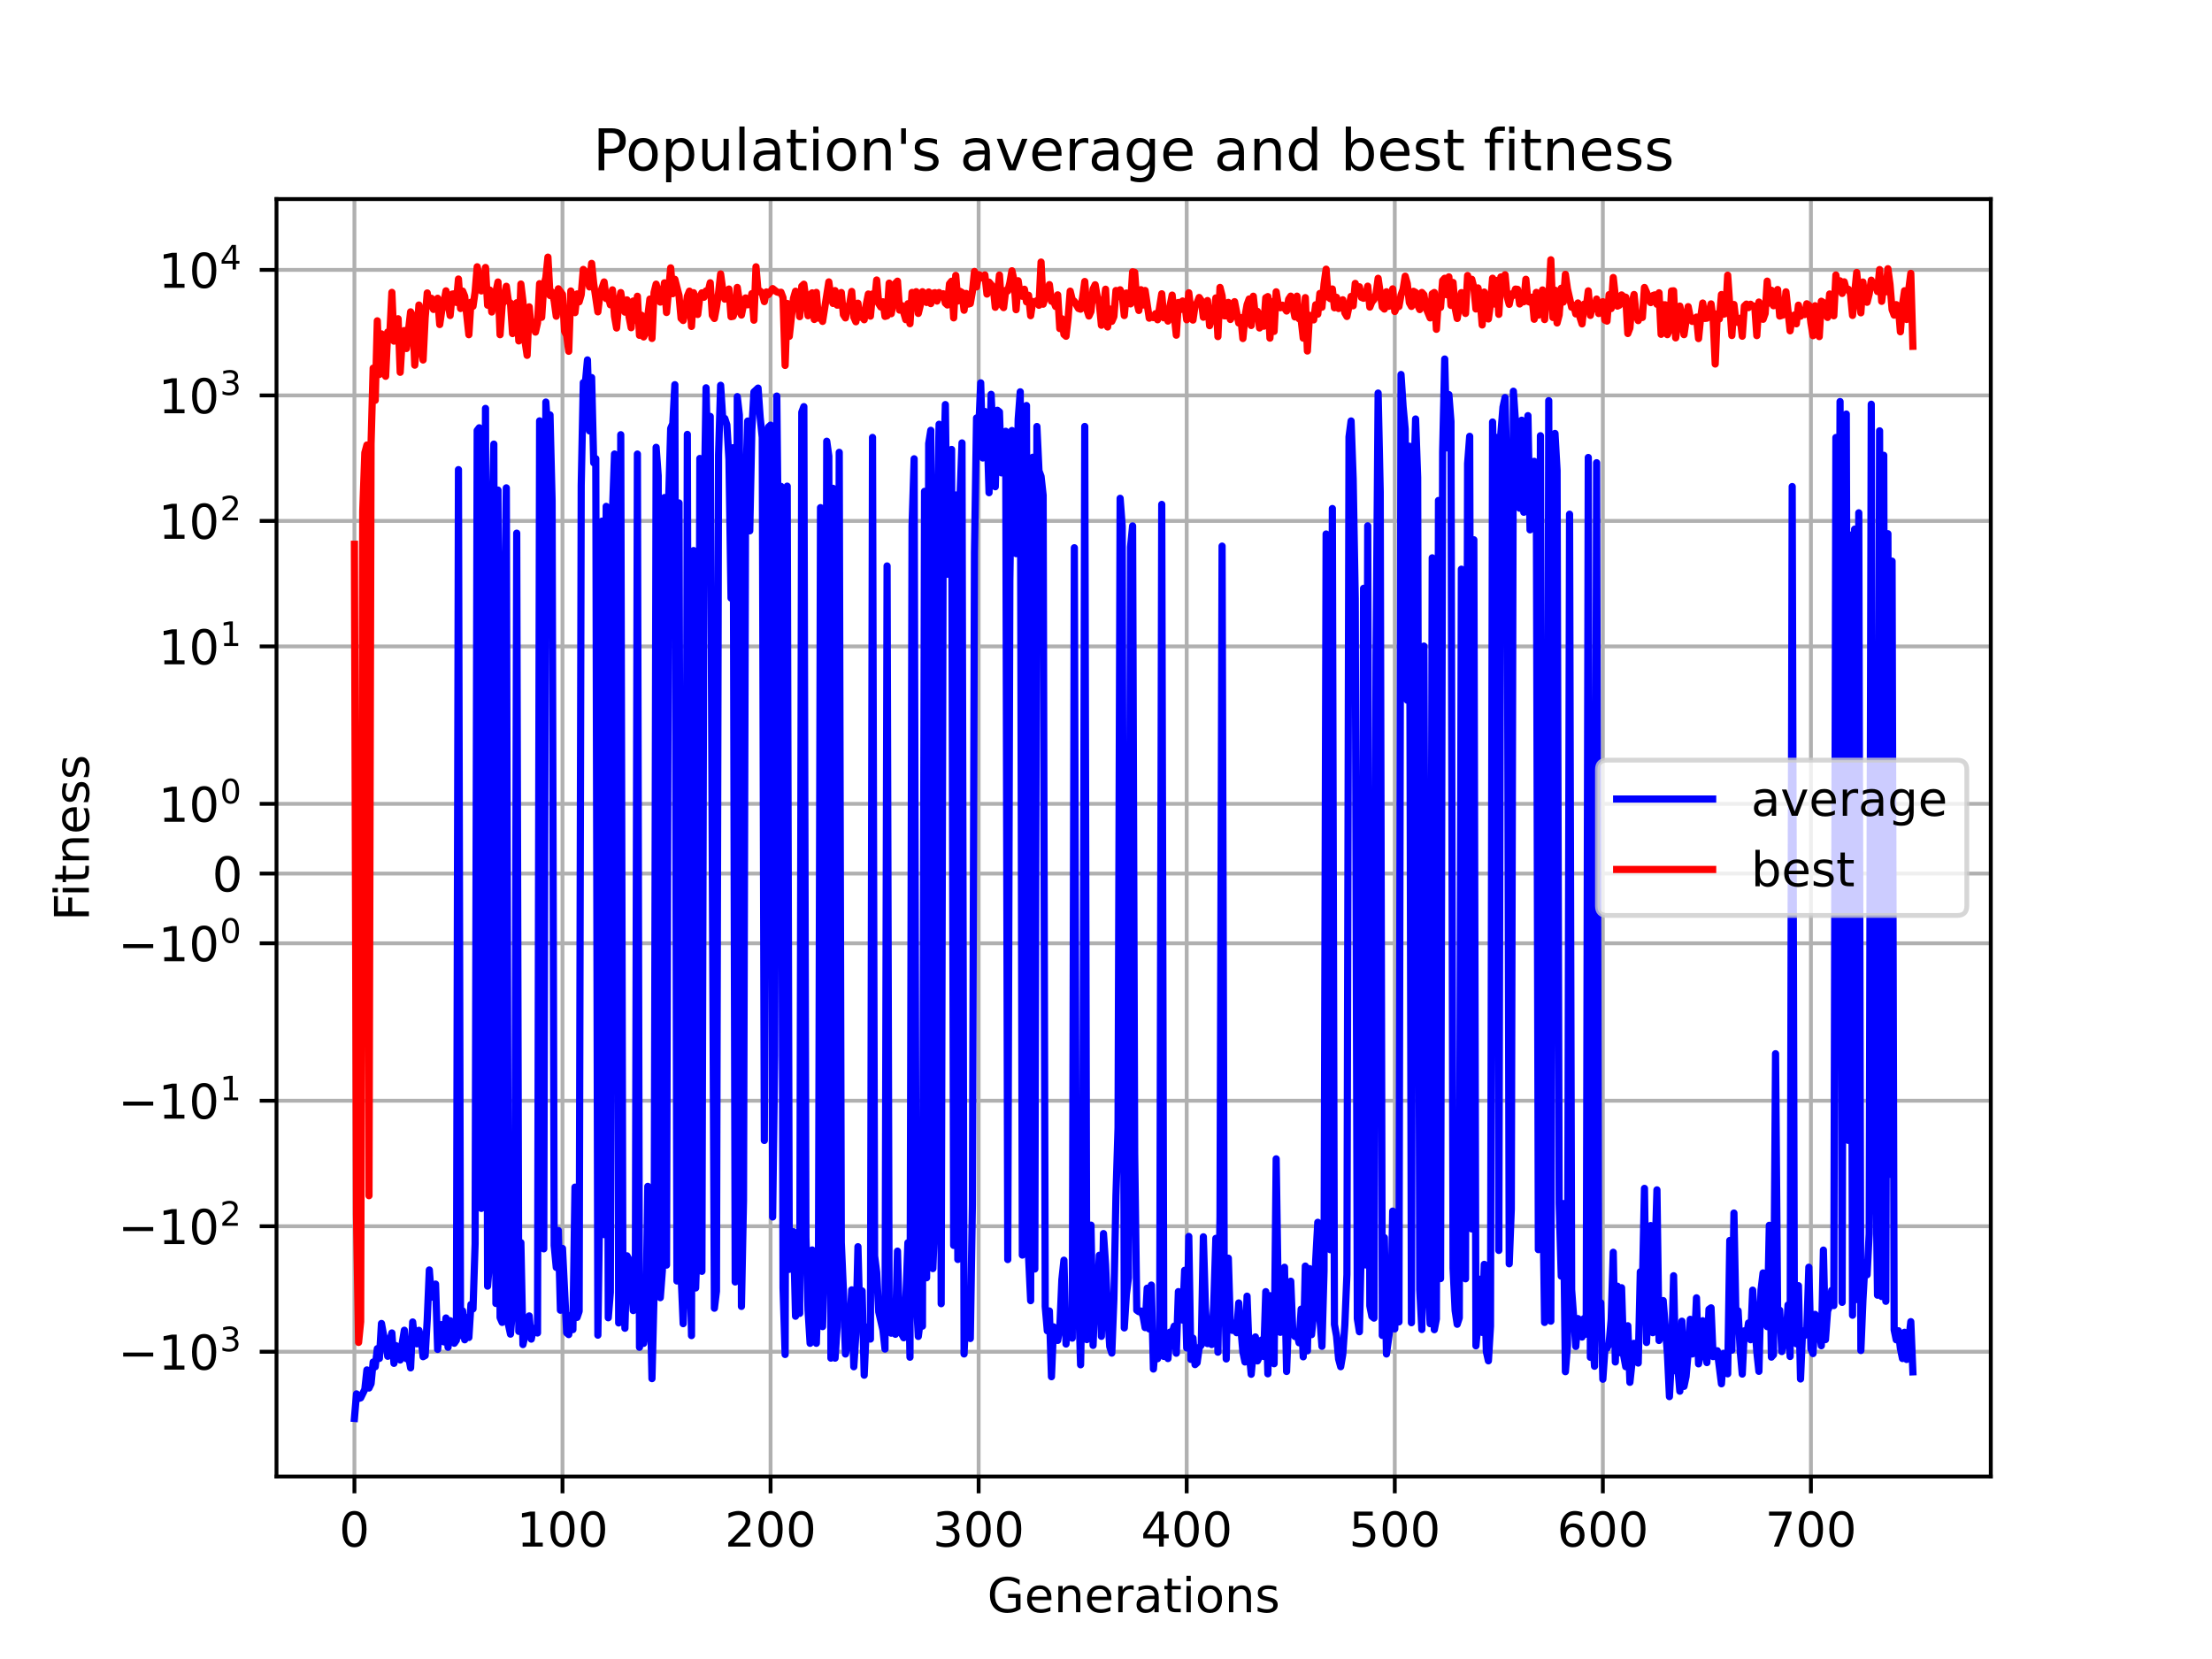 <?xml version="1.0" encoding="utf-8" standalone="no"?>
<!DOCTYPE svg PUBLIC "-//W3C//DTD SVG 1.1//EN"
  "http://www.w3.org/Graphics/SVG/1.1/DTD/svg11.dtd">
<!-- Created with matplotlib (https://matplotlib.org/) -->
<svg height="345.6pt" version="1.1" viewBox="0 0 460.8 345.6" width="460.8pt" xmlns="http://www.w3.org/2000/svg" xmlns:xlink="http://www.w3.org/1999/xlink">
 <defs>
  <style type="text/css">*{stroke-linecap:butt;stroke-linejoin:round;}</style>
 </defs>
 <g id="figure_1">
  <g id="patch_1">
   <path d="M 0 345.6 
L 460.8 345.6 
L 460.8 0 
L 0 0 
z
" style="fill:#ffffff;"/>
  </g>
  <g id="axes_1">
   <g id="patch_2">
    <path d="M 57.6 307.584 
L 414.72 307.584 
L 414.72 41.472 
L 57.6 41.472 
z
" style="fill:#ffffff;"/>
   </g>
   <g id="matplotlib.axis_1">
    <g id="xtick_1">
     <g id="line2d_1">
      <path clip-path="url(#pe4bc1c97be)" d="M 73.833 307.584 
L 73.833 41.472 
" style="fill:none;stroke:#b0b0b0;stroke-linecap:square;stroke-width:0.8;"/>
     </g>
     <g id="line2d_2">
      <defs>
       <path d="M 0 0 
L 0 3.5 
" id="m5296edd2b7" style="stroke:#000000;stroke-width:0.8;"/>
      </defs>
      <g>
       <use style="stroke:#000000;stroke-width:0.8;" x="73.833" xlink:href="#m5296edd2b7" y="307.584"/>
      </g>
     </g>
     <g id="text_1">
      <!-- 0 -->
      <g transform="translate(70.651 322.182)scale(0.1 -0.1)">
       <defs>
        <path d="M 31.781 66.406 
Q 24.172 66.406 20.328 58.906 
Q 16.5 51.422 16.5 36.375 
Q 16.5 21.391 20.328 13.891 
Q 24.172 6.391 31.781 6.391 
Q 39.453 6.391 43.281 13.891 
Q 47.125 21.391 47.125 36.375 
Q 47.125 51.422 43.281 58.906 
Q 39.453 66.406 31.781 66.406 
z
M 31.781 74.219 
Q 44.047 74.219 50.516 64.516 
Q 56.984 54.828 56.984 36.375 
Q 56.984 17.969 50.516 8.266 
Q 44.047 -1.422 31.781 -1.422 
Q 19.531 -1.422 13.062 8.266 
Q 6.594 17.969 6.594 36.375 
Q 6.594 54.828 13.062 64.516 
Q 19.531 74.219 31.781 74.219 
z
" id="DejaVuSans-48"/>
       </defs>
       <use xlink:href="#DejaVuSans-48"/>
      </g>
     </g>
    </g>
    <g id="xtick_2">
     <g id="line2d_3">
      <path clip-path="url(#pe4bc1c97be)" d="M 117.178 307.584 
L 117.178 41.472 
" style="fill:none;stroke:#b0b0b0;stroke-linecap:square;stroke-width:0.8;"/>
     </g>
     <g id="line2d_4">
      <g>
       <use style="stroke:#000000;stroke-width:0.8;" x="117.178" xlink:href="#m5296edd2b7" y="307.584"/>
      </g>
     </g>
     <g id="text_2">
      <!-- 100 -->
      <g transform="translate(107.634 322.182)scale(0.1 -0.1)">
       <defs>
        <path d="M 12.406 8.297 
L 28.516 8.297 
L 28.516 63.922 
L 10.984 60.406 
L 10.984 69.391 
L 28.422 72.906 
L 38.281 72.906 
L 38.281 8.297 
L 54.391 8.297 
L 54.391 0 
L 12.406 0 
z
" id="DejaVuSans-49"/>
       </defs>
       <use xlink:href="#DejaVuSans-49"/>
       <use x="63.623" xlink:href="#DejaVuSans-48"/>
       <use x="127.246" xlink:href="#DejaVuSans-48"/>
      </g>
     </g>
    </g>
    <g id="xtick_3">
     <g id="line2d_5">
      <path clip-path="url(#pe4bc1c97be)" d="M 160.523 307.584 
L 160.523 41.472 
" style="fill:none;stroke:#b0b0b0;stroke-linecap:square;stroke-width:0.8;"/>
     </g>
     <g id="line2d_6">
      <g>
       <use style="stroke:#000000;stroke-width:0.8;" x="160.523" xlink:href="#m5296edd2b7" y="307.584"/>
      </g>
     </g>
     <g id="text_3">
      <!-- 200 -->
      <g transform="translate(150.979 322.182)scale(0.1 -0.1)">
       <defs>
        <path d="M 19.188 8.297 
L 53.609 8.297 
L 53.609 0 
L 7.328 0 
L 7.328 8.297 
Q 12.938 14.109 22.625 23.891 
Q 32.328 33.688 34.812 36.531 
Q 39.547 41.844 41.422 45.531 
Q 43.312 49.219 43.312 52.781 
Q 43.312 58.594 39.234 62.25 
Q 35.156 65.922 28.609 65.922 
Q 23.969 65.922 18.812 64.312 
Q 13.672 62.703 7.812 59.422 
L 7.812 69.391 
Q 13.766 71.781 18.938 73 
Q 24.125 74.219 28.422 74.219 
Q 39.75 74.219 46.484 68.547 
Q 53.219 62.891 53.219 53.422 
Q 53.219 48.922 51.531 44.891 
Q 49.859 40.875 45.406 35.406 
Q 44.188 33.984 37.641 27.219 
Q 31.109 20.453 19.188 8.297 
z
" id="DejaVuSans-50"/>
       </defs>
       <use xlink:href="#DejaVuSans-50"/>
       <use x="63.623" xlink:href="#DejaVuSans-48"/>
       <use x="127.246" xlink:href="#DejaVuSans-48"/>
      </g>
     </g>
    </g>
    <g id="xtick_4">
     <g id="line2d_7">
      <path clip-path="url(#pe4bc1c97be)" d="M 203.868 307.584 
L 203.868 41.472 
" style="fill:none;stroke:#b0b0b0;stroke-linecap:square;stroke-width:0.8;"/>
     </g>
     <g id="line2d_8">
      <g>
       <use style="stroke:#000000;stroke-width:0.8;" x="203.868" xlink:href="#m5296edd2b7" y="307.584"/>
      </g>
     </g>
     <g id="text_4">
      <!-- 300 -->
      <g transform="translate(194.324 322.182)scale(0.1 -0.1)">
       <defs>
        <path d="M 40.578 39.312 
Q 47.656 37.797 51.625 33 
Q 55.609 28.219 55.609 21.188 
Q 55.609 10.406 48.188 4.484 
Q 40.766 -1.422 27.094 -1.422 
Q 22.516 -1.422 17.656 -0.516 
Q 12.797 0.391 7.625 2.203 
L 7.625 11.719 
Q 11.719 9.328 16.594 8.109 
Q 21.484 6.891 26.812 6.891 
Q 36.078 6.891 40.938 10.547 
Q 45.797 14.203 45.797 21.188 
Q 45.797 27.641 41.281 31.266 
Q 36.766 34.906 28.719 34.906 
L 20.219 34.906 
L 20.219 43.016 
L 29.109 43.016 
Q 36.375 43.016 40.234 45.922 
Q 44.094 48.828 44.094 54.297 
Q 44.094 59.906 40.109 62.906 
Q 36.141 65.922 28.719 65.922 
Q 24.656 65.922 20.016 65.031 
Q 15.375 64.156 9.812 62.312 
L 9.812 71.094 
Q 15.438 72.656 20.344 73.438 
Q 25.25 74.219 29.594 74.219 
Q 40.828 74.219 47.359 69.109 
Q 53.906 64.016 53.906 55.328 
Q 53.906 49.266 50.438 45.094 
Q 46.969 40.922 40.578 39.312 
z
" id="DejaVuSans-51"/>
       </defs>
       <use xlink:href="#DejaVuSans-51"/>
       <use x="63.623" xlink:href="#DejaVuSans-48"/>
       <use x="127.246" xlink:href="#DejaVuSans-48"/>
      </g>
     </g>
    </g>
    <g id="xtick_5">
     <g id="line2d_9">
      <path clip-path="url(#pe4bc1c97be)" d="M 247.213 307.584 
L 247.213 41.472 
" style="fill:none;stroke:#b0b0b0;stroke-linecap:square;stroke-width:0.8;"/>
     </g>
     <g id="line2d_10">
      <g>
       <use style="stroke:#000000;stroke-width:0.8;" x="247.213" xlink:href="#m5296edd2b7" y="307.584"/>
      </g>
     </g>
     <g id="text_5">
      <!-- 400 -->
      <g transform="translate(237.669 322.182)scale(0.1 -0.1)">
       <defs>
        <path d="M 37.797 64.312 
L 12.891 25.391 
L 37.797 25.391 
z
M 35.203 72.906 
L 47.609 72.906 
L 47.609 25.391 
L 58.016 25.391 
L 58.016 17.188 
L 47.609 17.188 
L 47.609 0 
L 37.797 0 
L 37.797 17.188 
L 4.891 17.188 
L 4.891 26.703 
z
" id="DejaVuSans-52"/>
       </defs>
       <use xlink:href="#DejaVuSans-52"/>
       <use x="63.623" xlink:href="#DejaVuSans-48"/>
       <use x="127.246" xlink:href="#DejaVuSans-48"/>
      </g>
     </g>
    </g>
    <g id="xtick_6">
     <g id="line2d_11">
      <path clip-path="url(#pe4bc1c97be)" d="M 290.558 307.584 
L 290.558 41.472 
" style="fill:none;stroke:#b0b0b0;stroke-linecap:square;stroke-width:0.8;"/>
     </g>
     <g id="line2d_12">
      <g>
       <use style="stroke:#000000;stroke-width:0.8;" x="290.558" xlink:href="#m5296edd2b7" y="307.584"/>
      </g>
     </g>
     <g id="text_6">
      <!-- 500 -->
      <g transform="translate(281.014 322.182)scale(0.1 -0.1)">
       <defs>
        <path d="M 10.797 72.906 
L 49.516 72.906 
L 49.516 64.594 
L 19.828 64.594 
L 19.828 46.734 
Q 21.969 47.469 24.109 47.828 
Q 26.266 48.188 28.422 48.188 
Q 40.625 48.188 47.75 41.5 
Q 54.891 34.812 54.891 23.391 
Q 54.891 11.625 47.562 5.094 
Q 40.234 -1.422 26.906 -1.422 
Q 22.312 -1.422 17.547 -0.641 
Q 12.797 0.141 7.719 1.703 
L 7.719 11.625 
Q 12.109 9.234 16.797 8.062 
Q 21.484 6.891 26.703 6.891 
Q 35.156 6.891 40.078 11.328 
Q 45.016 15.766 45.016 23.391 
Q 45.016 31 40.078 35.438 
Q 35.156 39.891 26.703 39.891 
Q 22.75 39.891 18.812 39.016 
Q 14.891 38.141 10.797 36.281 
z
" id="DejaVuSans-53"/>
       </defs>
       <use xlink:href="#DejaVuSans-53"/>
       <use x="63.623" xlink:href="#DejaVuSans-48"/>
       <use x="127.246" xlink:href="#DejaVuSans-48"/>
      </g>
     </g>
    </g>
    <g id="xtick_7">
     <g id="line2d_13">
      <path clip-path="url(#pe4bc1c97be)" d="M 333.903 307.584 
L 333.903 41.472 
" style="fill:none;stroke:#b0b0b0;stroke-linecap:square;stroke-width:0.8;"/>
     </g>
     <g id="line2d_14">
      <g>
       <use style="stroke:#000000;stroke-width:0.8;" x="333.903" xlink:href="#m5296edd2b7" y="307.584"/>
      </g>
     </g>
     <g id="text_7">
      <!-- 600 -->
      <g transform="translate(324.359 322.182)scale(0.1 -0.1)">
       <defs>
        <path d="M 33.016 40.375 
Q 26.375 40.375 22.484 35.828 
Q 18.609 31.297 18.609 23.391 
Q 18.609 15.531 22.484 10.953 
Q 26.375 6.391 33.016 6.391 
Q 39.656 6.391 43.531 10.953 
Q 47.406 15.531 47.406 23.391 
Q 47.406 31.297 43.531 35.828 
Q 39.656 40.375 33.016 40.375 
z
M 52.594 71.297 
L 52.594 62.312 
Q 48.875 64.062 45.094 64.984 
Q 41.312 65.922 37.594 65.922 
Q 27.828 65.922 22.672 59.328 
Q 17.531 52.734 16.797 39.406 
Q 19.672 43.656 24.016 45.922 
Q 28.375 48.188 33.594 48.188 
Q 44.578 48.188 50.953 41.516 
Q 57.328 34.859 57.328 23.391 
Q 57.328 12.156 50.688 5.359 
Q 44.047 -1.422 33.016 -1.422 
Q 20.359 -1.422 13.672 8.266 
Q 6.984 17.969 6.984 36.375 
Q 6.984 53.656 15.188 63.938 
Q 23.391 74.219 37.203 74.219 
Q 40.922 74.219 44.703 73.484 
Q 48.484 72.75 52.594 71.297 
z
" id="DejaVuSans-54"/>
       </defs>
       <use xlink:href="#DejaVuSans-54"/>
       <use x="63.623" xlink:href="#DejaVuSans-48"/>
       <use x="127.246" xlink:href="#DejaVuSans-48"/>
      </g>
     </g>
    </g>
    <g id="xtick_8">
     <g id="line2d_15">
      <path clip-path="url(#pe4bc1c97be)" d="M 377.248 307.584 
L 377.248 41.472 
" style="fill:none;stroke:#b0b0b0;stroke-linecap:square;stroke-width:0.8;"/>
     </g>
     <g id="line2d_16">
      <g>
       <use style="stroke:#000000;stroke-width:0.8;" x="377.248" xlink:href="#m5296edd2b7" y="307.584"/>
      </g>
     </g>
     <g id="text_8">
      <!-- 700 -->
      <g transform="translate(367.704 322.182)scale(0.1 -0.1)">
       <defs>
        <path d="M 8.203 72.906 
L 55.078 72.906 
L 55.078 68.703 
L 28.609 0 
L 18.312 0 
L 43.219 64.594 
L 8.203 64.594 
z
" id="DejaVuSans-55"/>
       </defs>
       <use xlink:href="#DejaVuSans-55"/>
       <use x="63.623" xlink:href="#DejaVuSans-48"/>
       <use x="127.246" xlink:href="#DejaVuSans-48"/>
      </g>
     </g>
    </g>
    <g id="text_9">
     <!-- Generations -->
     <g transform="translate(205.662 335.861)scale(0.1 -0.1)">
      <defs>
       <path d="M 59.516 10.406 
L 59.516 29.984 
L 43.406 29.984 
L 43.406 38.094 
L 69.281 38.094 
L 69.281 6.781 
Q 63.578 2.734 56.688 0.656 
Q 49.812 -1.422 42 -1.422 
Q 24.906 -1.422 15.25 8.562 
Q 5.609 18.562 5.609 36.375 
Q 5.609 54.25 15.25 64.234 
Q 24.906 74.219 42 74.219 
Q 49.125 74.219 55.547 72.453 
Q 61.969 70.703 67.391 67.281 
L 67.391 56.781 
Q 61.922 61.422 55.766 63.766 
Q 49.609 66.109 42.828 66.109 
Q 29.438 66.109 22.719 58.641 
Q 16.016 51.172 16.016 36.375 
Q 16.016 21.625 22.719 14.156 
Q 29.438 6.688 42.828 6.688 
Q 48.047 6.688 52.141 7.594 
Q 56.25 8.5 59.516 10.406 
z
" id="DejaVuSans-71"/>
       <path d="M 56.203 29.594 
L 56.203 25.203 
L 14.891 25.203 
Q 15.484 15.922 20.484 11.062 
Q 25.484 6.203 34.422 6.203 
Q 39.594 6.203 44.453 7.469 
Q 49.312 8.734 54.109 11.281 
L 54.109 2.781 
Q 49.266 0.734 44.188 -0.344 
Q 39.109 -1.422 33.891 -1.422 
Q 20.797 -1.422 13.156 6.188 
Q 5.516 13.812 5.516 26.812 
Q 5.516 40.234 12.766 48.109 
Q 20.016 56 32.328 56 
Q 43.359 56 49.781 48.891 
Q 56.203 41.797 56.203 29.594 
z
M 47.219 32.234 
Q 47.125 39.594 43.094 43.984 
Q 39.062 48.391 32.422 48.391 
Q 24.906 48.391 20.391 44.141 
Q 15.875 39.891 15.188 32.172 
z
" id="DejaVuSans-101"/>
       <path d="M 54.891 33.016 
L 54.891 0 
L 45.906 0 
L 45.906 32.719 
Q 45.906 40.484 42.875 44.328 
Q 39.844 48.188 33.797 48.188 
Q 26.516 48.188 22.312 43.547 
Q 18.109 38.922 18.109 30.906 
L 18.109 0 
L 9.078 0 
L 9.078 54.688 
L 18.109 54.688 
L 18.109 46.188 
Q 21.344 51.125 25.703 53.562 
Q 30.078 56 35.797 56 
Q 45.219 56 50.047 50.172 
Q 54.891 44.344 54.891 33.016 
z
" id="DejaVuSans-110"/>
       <path d="M 41.109 46.297 
Q 39.594 47.172 37.812 47.578 
Q 36.031 48 33.891 48 
Q 26.266 48 22.188 43.047 
Q 18.109 38.094 18.109 28.812 
L 18.109 0 
L 9.078 0 
L 9.078 54.688 
L 18.109 54.688 
L 18.109 46.188 
Q 20.953 51.172 25.484 53.578 
Q 30.031 56 36.531 56 
Q 37.453 56 38.578 55.875 
Q 39.703 55.766 41.062 55.516 
z
" id="DejaVuSans-114"/>
       <path d="M 34.281 27.484 
Q 23.391 27.484 19.188 25 
Q 14.984 22.516 14.984 16.5 
Q 14.984 11.719 18.141 8.906 
Q 21.297 6.109 26.703 6.109 
Q 34.188 6.109 38.703 11.406 
Q 43.219 16.703 43.219 25.484 
L 43.219 27.484 
z
M 52.203 31.203 
L 52.203 0 
L 43.219 0 
L 43.219 8.297 
Q 40.141 3.328 35.547 0.953 
Q 30.953 -1.422 24.312 -1.422 
Q 15.922 -1.422 10.953 3.297 
Q 6 8.016 6 15.922 
Q 6 25.141 12.172 29.828 
Q 18.359 34.516 30.609 34.516 
L 43.219 34.516 
L 43.219 35.406 
Q 43.219 41.609 39.141 45 
Q 35.062 48.391 27.688 48.391 
Q 23 48.391 18.547 47.266 
Q 14.109 46.141 10.016 43.891 
L 10.016 52.203 
Q 14.938 54.109 19.578 55.047 
Q 24.219 56 28.609 56 
Q 40.484 56 46.344 49.844 
Q 52.203 43.703 52.203 31.203 
z
" id="DejaVuSans-97"/>
       <path d="M 18.312 70.219 
L 18.312 54.688 
L 36.812 54.688 
L 36.812 47.703 
L 18.312 47.703 
L 18.312 18.016 
Q 18.312 11.328 20.141 9.422 
Q 21.969 7.516 27.594 7.516 
L 36.812 7.516 
L 36.812 0 
L 27.594 0 
Q 17.188 0 13.234 3.875 
Q 9.281 7.766 9.281 18.016 
L 9.281 47.703 
L 2.688 47.703 
L 2.688 54.688 
L 9.281 54.688 
L 9.281 70.219 
z
" id="DejaVuSans-116"/>
       <path d="M 9.422 54.688 
L 18.406 54.688 
L 18.406 0 
L 9.422 0 
z
M 9.422 75.984 
L 18.406 75.984 
L 18.406 64.594 
L 9.422 64.594 
z
" id="DejaVuSans-105"/>
       <path d="M 30.609 48.391 
Q 23.391 48.391 19.188 42.75 
Q 14.984 37.109 14.984 27.297 
Q 14.984 17.484 19.156 11.844 
Q 23.344 6.203 30.609 6.203 
Q 37.797 6.203 41.984 11.859 
Q 46.188 17.531 46.188 27.297 
Q 46.188 37.016 41.984 42.703 
Q 37.797 48.391 30.609 48.391 
z
M 30.609 56 
Q 42.328 56 49.016 48.375 
Q 55.719 40.766 55.719 27.297 
Q 55.719 13.875 49.016 6.219 
Q 42.328 -1.422 30.609 -1.422 
Q 18.844 -1.422 12.172 6.219 
Q 5.516 13.875 5.516 27.297 
Q 5.516 40.766 12.172 48.375 
Q 18.844 56 30.609 56 
z
" id="DejaVuSans-111"/>
       <path d="M 44.281 53.078 
L 44.281 44.578 
Q 40.484 46.531 36.375 47.5 
Q 32.281 48.484 27.875 48.484 
Q 21.188 48.484 17.844 46.438 
Q 14.5 44.391 14.5 40.281 
Q 14.5 37.156 16.891 35.375 
Q 19.281 33.594 26.516 31.984 
L 29.594 31.297 
Q 39.156 29.25 43.188 25.516 
Q 47.219 21.781 47.219 15.094 
Q 47.219 7.469 41.188 3.016 
Q 35.156 -1.422 24.609 -1.422 
Q 20.219 -1.422 15.453 -0.562 
Q 10.688 0.297 5.422 2 
L 5.422 11.281 
Q 10.406 8.688 15.234 7.391 
Q 20.062 6.109 24.812 6.109 
Q 31.156 6.109 34.562 8.281 
Q 37.984 10.453 37.984 14.406 
Q 37.984 18.062 35.516 20.016 
Q 33.062 21.969 24.703 23.781 
L 21.578 24.516 
Q 13.234 26.266 9.516 29.906 
Q 5.812 33.547 5.812 39.891 
Q 5.812 47.609 11.281 51.797 
Q 16.75 56 26.812 56 
Q 31.781 56 36.172 55.266 
Q 40.578 54.547 44.281 53.078 
z
" id="DejaVuSans-115"/>
      </defs>
      <use xlink:href="#DejaVuSans-71"/>
      <use x="77.49" xlink:href="#DejaVuSans-101"/>
      <use x="139.014" xlink:href="#DejaVuSans-110"/>
      <use x="202.393" xlink:href="#DejaVuSans-101"/>
      <use x="263.916" xlink:href="#DejaVuSans-114"/>
      <use x="305.029" xlink:href="#DejaVuSans-97"/>
      <use x="366.309" xlink:href="#DejaVuSans-116"/>
      <use x="405.518" xlink:href="#DejaVuSans-105"/>
      <use x="433.301" xlink:href="#DejaVuSans-111"/>
      <use x="494.482" xlink:href="#DejaVuSans-110"/>
      <use x="557.861" xlink:href="#DejaVuSans-115"/>
     </g>
    </g>
   </g>
   <g id="matplotlib.axis_2">
    <g id="ytick_1">
     <g id="line2d_17">
      <path clip-path="url(#pe4bc1c97be)" d="M 57.6 281.592 
L 414.72 281.592 
" style="fill:none;stroke:#b0b0b0;stroke-linecap:square;stroke-width:0.8;"/>
     </g>
     <g id="line2d_18">
      <defs>
       <path d="M 0 0 
L -3.5 0 
" id="m500e2874c0" style="stroke:#000000;stroke-width:0.8;"/>
      </defs>
      <g>
       <use style="stroke:#000000;stroke-width:0.8;" x="57.6" xlink:href="#m500e2874c0" y="281.592"/>
      </g>
     </g>
     <g id="text_10">
      <!-- $\mathdefault{-10^{3}}$ -->
      <g transform="translate(24.6 285.391)scale(0.1 -0.1)">
       <defs>
        <path d="M 10.594 35.5 
L 73.188 35.5 
L 73.188 27.203 
L 10.594 27.203 
z
" id="DejaVuSans-8722"/>
       </defs>
       <use transform="translate(0 0.766)" xlink:href="#DejaVuSans-8722"/>
       <use transform="translate(83.789 0.766)" xlink:href="#DejaVuSans-49"/>
       <use transform="translate(147.412 0.766)" xlink:href="#DejaVuSans-48"/>
       <use transform="translate(211.992 39.047)scale(0.7)" xlink:href="#DejaVuSans-51"/>
      </g>
     </g>
    </g>
    <g id="ytick_2">
     <g id="line2d_19">
      <path clip-path="url(#pe4bc1c97be)" d="M 57.6 255.448 
L 414.72 255.448 
" style="fill:none;stroke:#b0b0b0;stroke-linecap:square;stroke-width:0.8;"/>
     </g>
     <g id="line2d_20">
      <g>
       <use style="stroke:#000000;stroke-width:0.8;" x="57.6" xlink:href="#m500e2874c0" y="255.448"/>
      </g>
     </g>
     <g id="text_11">
      <!-- $\mathdefault{-10^{2}}$ -->
      <g transform="translate(24.6 259.247)scale(0.1 -0.1)">
       <use transform="translate(0 0.766)" xlink:href="#DejaVuSans-8722"/>
       <use transform="translate(83.789 0.766)" xlink:href="#DejaVuSans-49"/>
       <use transform="translate(147.412 0.766)" xlink:href="#DejaVuSans-48"/>
       <use transform="translate(211.992 39.047)scale(0.7)" xlink:href="#DejaVuSans-50"/>
      </g>
     </g>
    </g>
    <g id="ytick_3">
     <g id="line2d_21">
      <path clip-path="url(#pe4bc1c97be)" d="M 57.6 229.304 
L 414.72 229.304 
" style="fill:none;stroke:#b0b0b0;stroke-linecap:square;stroke-width:0.8;"/>
     </g>
     <g id="line2d_22">
      <g>
       <use style="stroke:#000000;stroke-width:0.8;" x="57.6" xlink:href="#m500e2874c0" y="229.304"/>
      </g>
     </g>
     <g id="text_12">
      <!-- $\mathdefault{-10^{1}}$ -->
      <g transform="translate(24.6 233.103)scale(0.1 -0.1)">
       <use transform="translate(0 0.684)" xlink:href="#DejaVuSans-8722"/>
       <use transform="translate(83.789 0.684)" xlink:href="#DejaVuSans-49"/>
       <use transform="translate(147.412 0.684)" xlink:href="#DejaVuSans-48"/>
       <use transform="translate(211.992 38.966)scale(0.7)" xlink:href="#DejaVuSans-49"/>
      </g>
     </g>
    </g>
    <g id="ytick_4">
     <g id="line2d_23">
      <path clip-path="url(#pe4bc1c97be)" d="M 57.6 196.506 
L 414.72 196.506 
" style="fill:none;stroke:#b0b0b0;stroke-linecap:square;stroke-width:0.8;"/>
     </g>
     <g id="line2d_24">
      <g>
       <use style="stroke:#000000;stroke-width:0.8;" x="57.6" xlink:href="#m500e2874c0" y="196.506"/>
      </g>
     </g>
     <g id="text_13">
      <!-- $\mathdefault{-10^{0}}$ -->
      <g transform="translate(24.6 200.305)scale(0.1 -0.1)">
       <use transform="translate(0 0.766)" xlink:href="#DejaVuSans-8722"/>
       <use transform="translate(83.789 0.766)" xlink:href="#DejaVuSans-49"/>
       <use transform="translate(147.412 0.766)" xlink:href="#DejaVuSans-48"/>
       <use transform="translate(211.992 39.047)scale(0.7)" xlink:href="#DejaVuSans-48"/>
      </g>
     </g>
    </g>
    <g id="ytick_5">
     <g id="line2d_25">
      <path clip-path="url(#pe4bc1c97be)" d="M 57.6 181.981 
L 414.72 181.981 
" style="fill:none;stroke:#b0b0b0;stroke-linecap:square;stroke-width:0.8;"/>
     </g>
     <g id="line2d_26">
      <g>
       <use style="stroke:#000000;stroke-width:0.8;" x="57.6" xlink:href="#m500e2874c0" y="181.981"/>
      </g>
     </g>
     <g id="text_14">
      <!-- $\mathdefault{0}$ -->
      <g transform="translate(44.2 185.781)scale(0.1 -0.1)">
       <use transform="translate(0 0.781)" xlink:href="#DejaVuSans-48"/>
      </g>
     </g>
    </g>
    <g id="ytick_6">
     <g id="line2d_27">
      <path clip-path="url(#pe4bc1c97be)" d="M 57.6 167.457 
L 414.72 167.457 
" style="fill:none;stroke:#b0b0b0;stroke-linecap:square;stroke-width:0.8;"/>
     </g>
     <g id="line2d_28">
      <g>
       <use style="stroke:#000000;stroke-width:0.8;" x="57.6" xlink:href="#m500e2874c0" y="167.457"/>
      </g>
     </g>
     <g id="text_15">
      <!-- $\mathdefault{10^{0}}$ -->
      <g transform="translate(33 171.256)scale(0.1 -0.1)">
       <use transform="translate(0 0.766)" xlink:href="#DejaVuSans-49"/>
       <use transform="translate(63.623 0.766)" xlink:href="#DejaVuSans-48"/>
       <use transform="translate(128.203 39.047)scale(0.7)" xlink:href="#DejaVuSans-48"/>
      </g>
     </g>
    </g>
    <g id="ytick_7">
     <g id="line2d_29">
      <path clip-path="url(#pe4bc1c97be)" d="M 57.6 134.659 
L 414.72 134.659 
" style="fill:none;stroke:#b0b0b0;stroke-linecap:square;stroke-width:0.8;"/>
     </g>
     <g id="line2d_30">
      <g>
       <use style="stroke:#000000;stroke-width:0.8;" x="57.6" xlink:href="#m500e2874c0" y="134.659"/>
      </g>
     </g>
     <g id="text_16">
      <!-- $\mathdefault{10^{1}}$ -->
      <g transform="translate(33 138.458)scale(0.1 -0.1)">
       <use transform="translate(0 0.684)" xlink:href="#DejaVuSans-49"/>
       <use transform="translate(63.623 0.684)" xlink:href="#DejaVuSans-48"/>
       <use transform="translate(128.203 38.966)scale(0.7)" xlink:href="#DejaVuSans-49"/>
      </g>
     </g>
    </g>
    <g id="ytick_8">
     <g id="line2d_31">
      <path clip-path="url(#pe4bc1c97be)" d="M 57.6 108.515 
L 414.72 108.515 
" style="fill:none;stroke:#b0b0b0;stroke-linecap:square;stroke-width:0.8;"/>
     </g>
     <g id="line2d_32">
      <g>
       <use style="stroke:#000000;stroke-width:0.8;" x="57.6" xlink:href="#m500e2874c0" y="108.515"/>
      </g>
     </g>
     <g id="text_17">
      <!-- $\mathdefault{10^{2}}$ -->
      <g transform="translate(33 112.314)scale(0.1 -0.1)">
       <use transform="translate(0 0.766)" xlink:href="#DejaVuSans-49"/>
       <use transform="translate(63.623 0.766)" xlink:href="#DejaVuSans-48"/>
       <use transform="translate(128.203 39.047)scale(0.7)" xlink:href="#DejaVuSans-50"/>
      </g>
     </g>
    </g>
    <g id="ytick_9">
     <g id="line2d_33">
      <path clip-path="url(#pe4bc1c97be)" d="M 57.6 82.371 
L 414.72 82.371 
" style="fill:none;stroke:#b0b0b0;stroke-linecap:square;stroke-width:0.8;"/>
     </g>
     <g id="line2d_34">
      <g>
       <use style="stroke:#000000;stroke-width:0.8;" x="57.6" xlink:href="#m500e2874c0" y="82.371"/>
      </g>
     </g>
     <g id="text_18">
      <!-- $\mathdefault{10^{3}}$ -->
      <g transform="translate(33 86.17)scale(0.1 -0.1)">
       <use transform="translate(0 0.766)" xlink:href="#DejaVuSans-49"/>
       <use transform="translate(63.623 0.766)" xlink:href="#DejaVuSans-48"/>
       <use transform="translate(128.203 39.047)scale(0.7)" xlink:href="#DejaVuSans-51"/>
      </g>
     </g>
    </g>
    <g id="ytick_10">
     <g id="line2d_35">
      <path clip-path="url(#pe4bc1c97be)" d="M 57.6 56.227 
L 414.72 56.227 
" style="fill:none;stroke:#b0b0b0;stroke-linecap:square;stroke-width:0.8;"/>
     </g>
     <g id="line2d_36">
      <g>
       <use style="stroke:#000000;stroke-width:0.8;" x="57.6" xlink:href="#m500e2874c0" y="56.227"/>
      </g>
     </g>
     <g id="text_19">
      <!-- $\mathdefault{10^{4}}$ -->
      <g transform="translate(33 60.026)scale(0.1 -0.1)">
       <use transform="translate(0 0.684)" xlink:href="#DejaVuSans-49"/>
       <use transform="translate(63.623 0.684)" xlink:href="#DejaVuSans-48"/>
       <use transform="translate(128.203 38.966)scale(0.7)" xlink:href="#DejaVuSans-52"/>
      </g>
     </g>
    </g>
    <g id="text_20">
     <!-- Fitness -->
     <g transform="translate(18.52 191.845)rotate(-90)scale(0.1 -0.1)">
      <defs>
       <path d="M 9.812 72.906 
L 51.703 72.906 
L 51.703 64.594 
L 19.672 64.594 
L 19.672 43.109 
L 48.578 43.109 
L 48.578 34.812 
L 19.672 34.812 
L 19.672 0 
L 9.812 0 
z
" id="DejaVuSans-70"/>
      </defs>
      <use xlink:href="#DejaVuSans-70"/>
      <use x="50.27" xlink:href="#DejaVuSans-105"/>
      <use x="78.053" xlink:href="#DejaVuSans-116"/>
      <use x="117.262" xlink:href="#DejaVuSans-110"/>
      <use x="180.641" xlink:href="#DejaVuSans-101"/>
      <use x="242.164" xlink:href="#DejaVuSans-115"/>
      <use x="294.264" xlink:href="#DejaVuSans-115"/>
     </g>
    </g>
   </g>
   <g id="line2d_37">
    <path clip-path="url(#pe4bc1c97be)" d="M 73.833 295.488 
L 74.266 290.371 
L 74.7 291.334 
L 75.133 291.2 
L 76 289.427 
L 76.433 285.379 
L 76.867 289.157 
L 77.3 288.254 
L 77.734 283.734 
L 78.167 284.724 
L 78.601 280.949 
L 79.034 282.987 
L 79.468 275.7 
L 79.901 278.097 
L 80.334 279.425 
L 80.768 282.536 
L 81.201 279.441 
L 81.635 277.679 
L 82.068 284.014 
L 82.502 280.326 
L 82.935 282.261 
L 83.369 283.315 
L 83.802 279.736 
L 84.236 277.11 
L 84.669 283.046 
L 85.102 282.489 
L 85.536 284.954 
L 85.969 275.389 
L 86.403 279.557 
L 86.836 279.949 
L 87.27 277.132 
L 87.703 278.774 
L 88.137 282.625 
L 88.57 282.393 
L 89.004 274.813 
L 89.437 264.555 
L 89.87 270.227 
L 90.304 267.962 
L 90.737 267.498 
L 91.171 281.102 
L 91.604 275.953 
L 92.038 275.944 
L 92.471 279.538 
L 92.905 274.56 
L 93.338 280.673 
L 93.771 275.12 
L 94.638 279.824 
L 95.072 279.194 
L 95.505 97.833 
L 95.939 278.244 
L 96.372 273.072 
L 96.806 279.103 
L 97.239 274.469 
L 97.673 278.627 
L 98.106 271.746 
L 98.539 272.667 
L 98.973 259.069 
L 99.406 89.673 
L 99.84 89.115 
L 100.273 251.735 
L 100.707 239.526 
L 101.14 85.079 
L 101.574 267.933 
L 102.007 262.424 
L 102.44 109.907 
L 102.874 92.514 
L 103.307 271.54 
L 103.741 102.09 
L 104.174 274.484 
L 104.608 275.48 
L 105.041 130.761 
L 105.475 101.632 
L 105.908 275.909 
L 106.342 277.926 
L 106.775 272.685 
L 107.208 273.539 
L 107.642 111.063 
L 108.075 277.357 
L 108.509 258.853 
L 108.942 280.099 
L 110.243 274.13 
L 110.676 278.962 
L 111.109 276.717 
L 111.976 277.683 
L 112.41 87.675 
L 112.843 138.334 
L 113.277 260.156 
L 113.71 83.756 
L 114.144 90.197 
L 114.577 86.436 
L 115.011 104.266 
L 115.444 259.465 
L 115.877 264.028 
L 116.311 256.331 
L 116.744 272.944 
L 117.178 260.066 
L 118.045 277.639 
L 118.478 278.021 
L 118.912 274.002 
L 119.345 276.985 
L 119.778 247.303 
L 120.212 274.44 
L 120.645 273.151 
L 121.079 101.112 
L 121.512 79.705 
L 121.946 79.709 
L 122.379 74.976 
L 122.813 89.773 
L 123.246 78.648 
L 123.68 96.415 
L 124.113 95.548 
L 124.546 278.139 
L 124.98 247.168 
L 125.413 108.56 
L 125.847 257.191 
L 126.28 105.49 
L 126.714 274.515 
L 127.147 269.216 
L 127.581 106.858 
L 128.014 94.579 
L 128.448 105.973 
L 128.881 275.596 
L 129.314 90.555 
L 129.748 263.606 
L 130.181 276.702 
L 130.615 261.609 
L 131.048 262.4 
L 131.482 265.769 
L 131.915 273.013 
L 132.349 268.109 
L 132.782 94.588 
L 133.215 280.668 
L 133.649 274.071 
L 134.082 279.848 
L 134.516 276.829 
L 134.949 247.14 
L 135.816 287.196 
L 136.25 269.741 
L 136.683 93.184 
L 137.117 99.114 
L 137.55 270.326 
L 137.983 264.666 
L 138.417 103.651 
L 138.85 263.549 
L 139.284 104.405 
L 139.717 89.253 
L 140.151 88.258 
L 140.584 80.137 
L 141.018 266.853 
L 141.451 104.772 
L 141.884 265.617 
L 142.318 275.747 
L 142.751 264.611 
L 143.185 90.488 
L 143.618 255.089 
L 144.052 278.23 
L 144.485 114.693 
L 144.919 268.31 
L 145.352 254.768 
L 145.786 95.505 
L 146.219 264.841 
L 146.652 108.717 
L 147.086 80.79 
L 147.519 100.16 
L 147.953 86.743 
L 148.82 272.529 
L 149.253 268.983 
L 149.687 94.745 
L 150.12 80.264 
L 150.553 87.124 
L 150.987 87.171 
L 151.42 88.5 
L 151.854 95.7 
L 152.287 124.595 
L 152.721 93.259 
L 153.154 267.056 
L 153.588 82.626 
L 154.021 86.468 
L 154.455 272.151 
L 154.888 250.118 
L 155.321 101.848 
L 155.755 87.713 
L 156.188 110.586 
L 156.622 89.523 
L 157.055 81.652 
L 157.922 80.847 
L 158.356 86.938 
L 158.789 91.142 
L 159.223 237.581 
L 159.656 93.807 
L 160.089 88.964 
L 160.523 88.568 
L 160.956 253.516 
L 161.39 219.938 
L 161.823 82.51 
L 162.257 125.318 
L 162.69 101.316 
L 163.124 268.303 
L 163.557 282.162 
L 163.99 101.277 
L 164.424 264.427 
L 165.291 256.582 
L 165.724 274.196 
L 166.158 266.304 
L 166.591 273.605 
L 167.025 85.863 
L 167.458 84.708 
L 167.892 257.814 
L 168.325 272.833 
L 168.758 279.839 
L 169.192 260.391 
L 169.625 273.104 
L 170.059 279.837 
L 170.492 266.908 
L 170.926 105.75 
L 171.359 276.361 
L 171.793 261.644 
L 172.226 91.912 
L 172.659 95.032 
L 173.093 282.923 
L 173.526 101.724 
L 173.96 282.927 
L 174.393 276.478 
L 174.827 94.227 
L 175.26 258.828 
L 175.694 268.717 
L 176.127 282.068 
L 176.994 277.665 
L 177.427 268.697 
L 177.861 284.718 
L 178.294 277.941 
L 178.728 259.708 
L 179.161 276.465 
L 179.595 268.92 
L 180.028 286.477 
L 180.462 276.445 
L 180.895 276.85 
L 181.328 278.954 
L 181.762 91.12 
L 182.195 261.625 
L 182.629 265.052 
L 183.062 273.307 
L 183.929 277.058 
L 184.363 281.034 
L 184.796 117.895 
L 185.23 276.392 
L 185.663 277.73 
L 186.096 271.562 
L 186.53 277.954 
L 186.963 260.635 
L 187.397 277.382 
L 187.83 277.858 
L 188.264 278.681 
L 188.697 270.785 
L 189.131 258.884 
L 189.564 282.733 
L 189.998 109.563 
L 190.431 95.576 
L 190.864 270.188 
L 191.298 278.406 
L 191.731 275 
L 192.165 276.267 
L 192.598 102.355 
L 193.032 266.181 
L 193.465 92.398 
L 193.899 89.644 
L 194.332 264.273 
L 194.765 253.228 
L 195.199 110.045 
L 195.632 88.381 
L 196.066 271.588 
L 196.499 101.382 
L 196.933 84.281 
L 197.366 119.633 
L 197.8 110.876 
L 198.233 93.627 
L 198.667 259.444 
L 199.1 103.115 
L 199.533 262.368 
L 199.967 104.239 
L 200.4 92.268 
L 200.834 282.056 
L 201.267 271.19 
L 201.701 270.321 
L 202.134 278.837 
L 202.568 250.874 
L 203.001 115.073 
L 203.434 87.067 
L 203.868 89.851 
L 204.301 79.752 
L 204.735 95.406 
L 205.168 85.72 
L 205.602 88.553 
L 206.035 102.641 
L 206.469 82.146 
L 207.336 101.398 
L 207.769 85.468 
L 208.202 85.796 
L 208.636 98.51 
L 209.069 90.55 
L 209.503 89.844 
L 209.936 262.389 
L 210.37 120.903 
L 210.803 89.69 
L 211.237 96.351 
L 211.67 115.335 
L 212.103 87.388 
L 212.537 81.621 
L 212.97 261.456 
L 213.404 100.412 
L 213.837 84.478 
L 214.271 261.825 
L 214.704 270.952 
L 215.138 95.256 
L 215.571 264.358 
L 216.005 88.848 
L 216.438 98.085 
L 216.871 99.231 
L 217.305 103.164 
L 217.738 272.16 
L 218.172 277.233 
L 218.605 273.097 
L 219.039 286.793 
L 219.472 276.405 
L 219.906 276.846 
L 220.339 279.238 
L 220.773 276.608 
L 221.206 266.569 
L 221.639 262.519 
L 222.073 279.987 
L 222.506 273.547 
L 222.94 277.039 
L 223.373 278.76 
L 223.807 114.105 
L 224.24 271.533 
L 224.674 270.122 
L 225.107 284.313 
L 225.54 261.156 
L 225.974 88.837 
L 226.407 279.062 
L 226.841 265.285 
L 227.274 255.215 
L 227.708 280.273 
L 228.141 268.832 
L 228.575 271.09 
L 229.008 261.493 
L 229.442 278.386 
L 229.875 256.974 
L 230.308 263.41 
L 230.742 273.417 
L 231.175 280.518 
L 231.609 281.876 
L 232.042 270.65 
L 232.476 248.984 
L 232.909 234.917 
L 233.343 103.808 
L 233.776 109.615 
L 234.209 276.63 
L 234.643 269.677 
L 235.076 266.206 
L 235.51 113.966 
L 235.943 109.554 
L 236.377 240.274 
L 236.81 272.946 
L 237.244 273.247 
L 237.677 273.111 
L 238.111 274.159 
L 238.544 276.564 
L 238.977 268.352 
L 239.411 276.85 
L 239.844 267.706 
L 240.278 285.195 
L 240.711 279.552 
L 241.145 283.044 
L 241.578 278.553 
L 242.012 105.076 
L 242.445 282.571 
L 242.878 281.266 
L 243.312 283.014 
L 243.745 277.498 
L 244.179 277.665 
L 244.612 276.254 
L 245.046 281.907 
L 245.479 269.066 
L 245.913 270.364 
L 246.346 274.992 
L 246.78 264.626 
L 247.213 280.808 
L 247.646 257.572 
L 248.08 283.197 
L 248.513 278.746 
L 248.947 284.275 
L 249.38 283.879 
L 249.814 280.765 
L 250.247 280.188 
L 250.681 257.647 
L 251.114 272.351 
L 251.547 279.898 
L 251.981 279.081 
L 252.414 280.095 
L 252.848 271.707 
L 253.281 257.97 
L 253.715 281.684 
L 254.148 253.499 
L 254.582 113.764 
L 255.015 262.88 
L 255.449 283.098 
L 255.882 262.098 
L 256.315 276.25 
L 256.749 277.153 
L 257.182 275.621 
L 257.616 277.629 
L 258.049 271.424 
L 258.916 281.656 
L 259.35 283.727 
L 259.783 270.012 
L 260.217 281.664 
L 260.65 286.285 
L 261.083 281.357 
L 261.517 278.504 
L 261.95 283.502 
L 262.384 282.576 
L 262.817 279.145 
L 263.251 282.579 
L 263.684 269.072 
L 264.118 286.189 
L 264.551 269.91 
L 264.984 272.633 
L 265.418 284.089 
L 265.851 241.407 
L 266.285 270.536 
L 266.718 277.549 
L 267.152 276.723 
L 267.585 263.991 
L 268.019 285.707 
L 268.452 274.083 
L 268.886 266.902 
L 269.319 277.396 
L 269.752 278.418 
L 270.186 277.861 
L 270.619 279.726 
L 271.053 272.717 
L 271.486 282.655 
L 271.92 263.751 
L 272.353 281.404 
L 272.787 264.27 
L 273.22 278.035 
L 273.653 273.501 
L 274.087 262.506 
L 274.52 254.629 
L 274.954 274.599 
L 275.387 280.462 
L 275.821 264.77 
L 276.254 111.237 
L 276.688 240.865 
L 277.121 260.34 
L 277.555 105.935 
L 277.988 275.912 
L 278.421 278.307 
L 278.855 283.114 
L 279.288 284.711 
L 279.722 282.148 
L 280.155 275.993 
L 280.589 265.477 
L 281.022 91.019 
L 281.456 87.694 
L 281.889 99.734 
L 282.322 124.725 
L 282.756 274.699 
L 283.189 277.428 
L 283.623 257.41 
L 284.056 122.561 
L 284.49 263.511 
L 284.923 109.533 
L 285.357 272.04 
L 285.79 274.217 
L 286.224 274.588 
L 286.657 136.548 
L 287.09 81.879 
L 287.524 102.421 
L 287.957 278.195 
L 288.391 257.817 
L 288.824 282.061 
L 289.691 275.79 
L 290.125 252.293 
L 290.558 276.836 
L 290.992 264.277 
L 291.425 275.383 
L 291.858 78.012 
L 292.292 84.677 
L 292.725 89.428 
L 293.159 145.867 
L 293.592 92.949 
L 294.026 275.547 
L 294.459 102.968 
L 294.893 87.28 
L 295.326 99.453 
L 295.759 268.643 
L 296.193 276.961 
L 296.626 134.589 
L 297.06 245.979 
L 297.493 268.988 
L 297.927 275.753 
L 298.36 116.208 
L 298.794 276.997 
L 299.227 274.748 
L 299.661 104.256 
L 300.094 266.357 
L 300.527 94.101 
L 300.961 74.789 
L 301.394 93.306 
L 301.828 82.196 
L 302.261 87.799 
L 302.695 264.191 
L 303.128 273.02 
L 303.562 275.867 
L 303.995 274.529 
L 304.428 118.571 
L 304.862 247.317 
L 305.295 266.397 
L 305.729 96.57 
L 306.162 90.892 
L 306.596 256.014 
L 307.029 112.443 
L 307.463 280.358 
L 307.896 275.668 
L 308.33 266.481 
L 308.763 277.568 
L 309.196 263.387 
L 309.63 281.562 
L 310.063 283.488 
L 310.497 276.299 
L 310.93 87.911 
L 311.364 111.416 
L 311.797 91.124 
L 312.231 260.484 
L 312.664 90.197 
L 313.097 84.809 
L 313.531 82.816 
L 313.964 100.824 
L 314.398 263.278 
L 314.831 251.872 
L 315.265 81.5 
L 315.698 87.808 
L 316.132 101.709 
L 316.565 105.879 
L 316.999 87.541 
L 317.432 106.711 
L 317.865 101.584 
L 318.299 86.587 
L 318.732 110.377 
L 319.166 96.991 
L 319.599 96.102 
L 320.033 97.022 
L 320.466 260.325 
L 320.9 90.764 
L 321.333 244.73 
L 321.767 275.49 
L 322.2 273.715 
L 322.633 83.459 
L 323.067 275.223 
L 323.5 94.179 
L 323.934 90.293 
L 324.367 97.999 
L 324.801 250.728 
L 325.234 265.846 
L 325.668 250.724 
L 326.101 285.751 
L 326.534 280.326 
L 326.968 107.116 
L 327.401 268.645 
L 328.268 280.488 
L 328.702 274.683 
L 329.135 274.984 
L 329.569 278.531 
L 330.002 274.658 
L 330.436 277.932 
L 330.869 95.302 
L 331.302 282.755 
L 331.736 278.157 
L 332.169 284.615 
L 332.603 96.393 
L 333.036 275.286 
L 333.47 271.384 
L 333.903 287.32 
L 334.337 281.036 
L 334.77 280.852 
L 335.203 279.911 
L 335.637 274.845 
L 336.07 260.874 
L 336.504 283.723 
L 336.937 267.931 
L 337.371 281.789 
L 337.804 268.258 
L 338.238 282.392 
L 338.671 284.71 
L 339.105 276.179 
L 339.538 287.963 
L 340.405 279.838 
L 340.838 283.163 
L 341.272 283.949 
L 341.705 264.94 
L 342.139 267.941 
L 342.572 247.56 
L 343.006 279.667 
L 343.872 255.307 
L 344.306 277.627 
L 345.173 247.872 
L 345.606 279.251 
L 346.04 277.799 
L 346.473 270.933 
L 347.34 281.805 
L 347.774 290.943 
L 348.207 282.681 
L 348.64 265.763 
L 349.074 285.583 
L 349.507 284.747 
L 349.941 289.811 
L 350.374 275.23 
L 350.808 288.807 
L 351.241 286.752 
L 351.675 281.809 
L 352.108 274.843 
L 352.542 282.056 
L 352.975 280.363 
L 353.408 270.362 
L 353.842 284.12 
L 354.275 281.83 
L 354.709 275.128 
L 355.576 283.856 
L 356.009 272.761 
L 356.443 272.446 
L 356.876 282.609 
L 357.309 282.389 
L 357.743 281.383 
L 358.61 288.269 
L 359.043 281.936 
L 359.477 283.044 
L 359.91 286.191 
L 360.344 258.407 
L 360.777 281.265 
L 361.211 252.696 
L 361.644 275.141 
L 362.077 273.059 
L 362.511 281.34 
L 362.944 286.246 
L 363.378 277.236 
L 363.811 278.707 
L 364.245 275.593 
L 364.678 279.089 
L 365.112 268.764 
L 365.978 281.635 
L 366.412 285.68 
L 366.845 268.795 
L 367.279 265.176 
L 367.712 273.235 
L 368.146 276.367 
L 368.579 255.251 
L 369.013 282.713 
L 369.446 282.218 
L 369.88 219.508 
L 370.313 273.338 
L 370.746 272.94 
L 371.18 281.552 
L 371.613 279.661 
L 372.047 279.323 
L 372.48 271.845 
L 372.914 282.581 
L 373.347 101.356 
L 373.781 267.505 
L 374.214 279.935 
L 374.647 267.831 
L 375.081 287.271 
L 375.514 277.242 
L 375.948 278.192 
L 376.381 277.431 
L 376.815 263.984 
L 377.248 280.998 
L 377.682 281.977 
L 378.115 273.804 
L 378.549 277.909 
L 378.982 277.13 
L 379.415 280.341 
L 379.849 260.416 
L 380.282 279.065 
L 380.716 273.117 
L 381.149 272.057 
L 381.583 268.795 
L 382.016 271.978 
L 382.45 91.142 
L 382.883 198.368 
L 383.317 83.645 
L 383.75 271.306 
L 384.183 99.481 
L 384.617 86.251 
L 385.05 237.568 
L 385.484 111.464 
L 385.917 273.987 
L 386.351 110.234 
L 386.784 270.717 
L 387.218 106.829 
L 387.651 281.335 
L 388.084 270.823 
L 388.518 263.047 
L 388.951 265.562 
L 389.385 257.019 
L 389.818 84.21 
L 390.252 252.247 
L 390.685 236.113 
L 391.119 269.811 
L 391.552 89.747 
L 391.986 270.099 
L 392.419 94.841 
L 392.852 271.086 
L 393.286 111.182 
L 393.719 244.631 
L 394.153 116.895 
L 394.586 277.024 
L 395.02 279.103 
L 395.453 277.208 
L 395.887 280.921 
L 396.32 283.009 
L 396.753 277.539 
L 397.187 283.199 
L 398.054 275.326 
L 398.487 285.782 
L 398.487 285.782 
" style="fill:none;stroke:#0000ff;stroke-linecap:square;stroke-width:1.5;"/>
   </g>
   <g id="line2d_38">
    <path clip-path="url(#pe4bc1c97be)" d="M 73.833 113.386 
L 74.266 253 
L 74.7 279.648 
L 75.133 275.324 
L 75.567 106.428 
L 76 94.32 
L 76.433 92.709 
L 76.867 249.081 
L 77.3 92.423 
L 77.734 76.694 
L 78.167 83.392 
L 78.601 66.834 
L 79.034 78.013 
L 79.468 69.553 
L 79.901 71.682 
L 80.334 78.391 
L 80.768 69.164 
L 81.201 69.737 
L 81.635 60.909 
L 82.068 71.067 
L 82.502 70.606 
L 82.935 66.402 
L 83.369 77.557 
L 83.802 70.628 
L 84.236 68.855 
L 84.669 72.605 
L 85.536 64.963 
L 85.969 65.835 
L 86.403 76.07 
L 87.27 63.54 
L 87.703 72.082 
L 88.137 74.992 
L 88.57 66.177 
L 89.004 61.025 
L 89.437 63.726 
L 89.87 62.137 
L 90.304 64.459 
L 90.737 63.604 
L 91.171 62.136 
L 91.604 67.607 
L 92.038 64.617 
L 92.471 63.001 
L 92.905 60.587 
L 93.771 65.727 
L 94.205 61.263 
L 94.638 61.203 
L 95.072 63 
L 95.505 58.125 
L 95.939 64.265 
L 96.372 60.637 
L 96.806 61.713 
L 97.673 69.726 
L 98.106 62.953 
L 98.539 63.804 
L 98.973 60.791 
L 99.406 55.573 
L 99.84 57.702 
L 100.273 60.609 
L 100.707 60.073 
L 101.14 55.72 
L 101.574 63.576 
L 102.007 60.41 
L 102.44 64.997 
L 102.874 62.266 
L 103.307 60.791 
L 103.741 58.74 
L 104.174 69.727 
L 104.608 63.659 
L 105.041 61.932 
L 105.475 59.636 
L 105.908 62.784 
L 106.342 63.126 
L 106.775 69.493 
L 107.208 68.356 
L 107.642 63.065 
L 108.075 71.023 
L 108.509 59.167 
L 108.942 62.792 
L 109.376 71.132 
L 109.809 74.025 
L 110.243 63.919 
L 110.676 68.549 
L 111.109 67.106 
L 111.543 69.184 
L 111.976 67.253 
L 112.41 59.092 
L 112.843 66.107 
L 113.277 59.498 
L 113.71 57.825 
L 114.144 53.568 
L 114.577 61.56 
L 115.011 60.832 
L 115.444 62.691 
L 115.877 65.877 
L 116.311 60.159 
L 117.178 61.324 
L 117.611 69.023 
L 118.045 69.879 
L 118.478 73.179 
L 118.912 60.619 
L 119.778 65.129 
L 120.212 61.23 
L 120.645 62.878 
L 121.079 61.369 
L 121.512 56.127 
L 121.946 56.616 
L 122.813 59.778 
L 123.246 54.869 
L 123.68 59.101 
L 124.546 64.962 
L 124.98 61.304 
L 125.847 58.733 
L 126.28 62.199 
L 126.714 61.832 
L 127.147 63.498 
L 127.581 60.378 
L 128.014 65.873 
L 128.448 68.333 
L 128.881 63.26 
L 129.314 60.948 
L 129.748 63.61 
L 130.181 65.022 
L 130.615 62.469 
L 131.048 66.015 
L 131.482 68.272 
L 131.915 62.708 
L 132.349 66.699 
L 132.782 61.714 
L 133.215 69.856 
L 133.649 65.669 
L 134.082 70.191 
L 134.516 69.309 
L 135.383 62.297 
L 135.816 70.506 
L 136.25 60.929 
L 136.683 59.193 
L 137.117 60.803 
L 137.55 62.936 
L 137.983 62.579 
L 138.417 58.92 
L 138.85 65.101 
L 139.717 55.799 
L 140.151 61.185 
L 140.584 58.183 
L 141.451 61.547 
L 141.884 66.33 
L 142.318 66.765 
L 142.751 64.875 
L 143.185 61.721 
L 143.618 60.651 
L 144.052 68 
L 144.485 60.977 
L 144.919 62.438 
L 145.352 65.509 
L 145.786 61.887 
L 146.219 61.003 
L 146.652 61.919 
L 147.086 60.6 
L 147.519 60.762 
L 147.953 58.9 
L 148.386 65.68 
L 148.82 66.347 
L 149.253 64.034 
L 149.687 61.006 
L 150.12 57.066 
L 150.553 60.273 
L 150.987 62.318 
L 151.42 61.052 
L 151.854 60.213 
L 152.287 65.975 
L 152.721 65.899 
L 153.154 64.799 
L 153.588 59.876 
L 154.455 65.638 
L 154.888 63.462 
L 155.321 62.061 
L 155.755 63.493 
L 156.188 63.383 
L 156.622 61.171 
L 157.055 66.705 
L 157.489 55.576 
L 157.922 60.796 
L 158.356 60.639 
L 158.789 61.073 
L 159.223 62.829 
L 159.656 60.808 
L 160.089 61.365 
L 160.956 60.121 
L 161.823 60.815 
L 162.257 60.953 
L 162.69 60.878 
L 163.124 62.028 
L 163.557 76.128 
L 163.99 63.211 
L 164.424 70.069 
L 165.291 62.15 
L 165.724 60.664 
L 166.158 61.367 
L 166.591 65.965 
L 167.025 59.617 
L 167.458 59.204 
L 168.325 65.774 
L 168.758 61.407 
L 169.192 61.005 
L 169.625 66.554 
L 170.059 60.917 
L 170.492 66.276 
L 170.926 65.896 
L 171.359 66.955 
L 172.659 58.721 
L 173.093 62.003 
L 173.526 63.212 
L 173.96 60.538 
L 174.393 63.564 
L 174.827 63.536 
L 175.26 60.938 
L 175.694 65.553 
L 176.127 66.227 
L 176.561 63.849 
L 176.994 63.411 
L 177.427 60.715 
L 177.861 66.069 
L 178.294 67.031 
L 178.728 63.162 
L 179.161 66.104 
L 179.595 65.804 
L 180.028 66.613 
L 180.462 63.395 
L 180.895 61.247 
L 181.328 65.864 
L 181.762 61.238 
L 182.195 62.739 
L 182.629 58.328 
L 183.062 63.262 
L 183.496 63.953 
L 183.929 62.862 
L 184.363 65.913 
L 184.796 65.787 
L 185.23 58.975 
L 185.663 65.351 
L 186.096 62.865 
L 186.53 59.025 
L 186.963 58.574 
L 187.397 64.605 
L 187.83 63.629 
L 188.697 66.598 
L 189.131 63.272 
L 189.564 67.435 
L 189.998 60.916 
L 190.431 61.044 
L 190.864 60.761 
L 191.298 65.294 
L 191.731 63.532 
L 192.165 60.771 
L 192.598 61.22 
L 193.032 63.01 
L 193.465 60.821 
L 193.899 63.252 
L 194.332 61.092 
L 194.765 60.968 
L 195.199 62.717 
L 195.632 60.941 
L 196.066 61.838 
L 196.499 61.189 
L 196.933 63.144 
L 197.366 63.538 
L 197.8 59.118 
L 198.233 58.587 
L 198.667 66.219 
L 199.1 57.371 
L 199.533 62.705 
L 199.967 60.682 
L 200.4 60.931 
L 200.834 64.631 
L 201.267 61.125 
L 201.701 63.352 
L 202.134 63.235 
L 202.568 60.746 
L 203.001 56.551 
L 203.434 59.769 
L 203.868 57.203 
L 204.301 57.383 
L 204.735 57.93 
L 205.168 57.269 
L 205.602 61.263 
L 206.035 58.767 
L 206.902 59.827 
L 207.336 64.016 
L 207.769 61.52 
L 208.202 57.29 
L 208.636 63.53 
L 209.069 64.087 
L 209.503 60.495 
L 209.936 60.615 
L 210.37 58.913 
L 210.803 56.408 
L 211.237 58.422 
L 211.67 64.517 
L 212.103 58.482 
L 212.537 61.521 
L 212.97 61.717 
L 213.404 60.256 
L 213.837 62.887 
L 214.271 61.512 
L 214.704 65.763 
L 215.138 62.804 
L 215.571 63.07 
L 216.005 62.617 
L 216.438 63.595 
L 216.871 54.591 
L 217.305 63.37 
L 217.738 61.936 
L 218.172 61.917 
L 218.605 59.285 
L 219.039 62.758 
L 219.472 62.699 
L 219.906 63.853 
L 220.339 61.42 
L 220.773 68.451 
L 221.206 66.398 
L 221.639 69.666 
L 222.073 70.049 
L 222.506 66.281 
L 222.94 60.653 
L 223.373 62.432 
L 223.807 62.774 
L 224.674 64.258 
L 225.107 64.408 
L 225.54 61.894 
L 225.974 58.64 
L 226.407 64.47 
L 226.841 65.829 
L 227.274 64.879 
L 227.708 60.224 
L 228.141 59.321 
L 228.575 61.805 
L 229.008 63.213 
L 229.442 67.755 
L 230.308 60.25 
L 230.742 68.112 
L 231.175 64.366 
L 231.609 66.945 
L 232.042 65.946 
L 232.476 60.513 
L 232.909 61.798 
L 233.343 60.364 
L 233.776 61.382 
L 234.209 65.737 
L 234.643 61.041 
L 235.076 61.282 
L 235.51 63.307 
L 235.943 56.614 
L 236.377 56.725 
L 236.81 62.869 
L 237.244 64.679 
L 237.677 60.351 
L 238.111 63.54 
L 238.544 60.515 
L 239.411 66.283 
L 239.844 65.983 
L 240.278 66.168 
L 240.711 65.343 
L 241.145 66.614 
L 242.012 61.2 
L 242.445 66.216 
L 242.878 64.897 
L 243.312 66.887 
L 243.745 63.696 
L 244.179 61.473 
L 245.046 69.827 
L 245.479 63.005 
L 245.913 64.496 
L 246.346 62.704 
L 246.78 62.941 
L 247.213 66.62 
L 247.646 60.987 
L 248.08 64.61 
L 248.513 66.682 
L 248.947 63.728 
L 249.38 63.062 
L 249.814 61.973 
L 250.247 62.623 
L 250.681 66.084 
L 251.114 63.53 
L 251.547 62.608 
L 251.981 67.849 
L 252.414 66.01 
L 252.848 66.702 
L 253.281 62.059 
L 253.715 70.123 
L 254.148 59.876 
L 254.582 61.601 
L 255.015 65.786 
L 255.449 65.804 
L 255.882 62.99 
L 256.315 66.551 
L 256.749 65.697 
L 257.182 62.842 
L 258.049 67.294 
L 258.483 66.166 
L 258.916 70.521 
L 259.35 65.953 
L 259.783 63.482 
L 260.217 62.287 
L 260.65 67.81 
L 261.083 61.708 
L 261.517 65.863 
L 261.95 64.861 
L 262.384 68.33 
L 262.817 65.43 
L 263.251 67.959 
L 263.684 62.03 
L 264.118 61.786 
L 264.551 70.444 
L 264.984 62.809 
L 265.418 69.036 
L 265.851 60.785 
L 266.285 63.503 
L 266.718 64.116 
L 267.152 63.576 
L 268.019 64.793 
L 268.452 62.335 
L 268.886 61.693 
L 269.752 66.027 
L 270.186 61.695 
L 270.619 66.406 
L 271.053 66.609 
L 271.486 70.446 
L 271.92 62.003 
L 272.353 73.123 
L 272.787 65.684 
L 273.22 66.429 
L 273.653 66.645 
L 274.087 63.482 
L 274.52 65.449 
L 274.954 61.126 
L 275.387 64.001 
L 275.821 59.182 
L 276.254 56.075 
L 276.688 61.882 
L 277.121 62.223 
L 277.555 60.201 
L 277.988 64.122 
L 278.421 61.937 
L 278.855 64.269 
L 279.288 63.1 
L 279.722 62.449 
L 280.155 65.177 
L 280.589 65.925 
L 281.456 61.745 
L 281.889 63.705 
L 282.322 59.04 
L 282.756 60.904 
L 283.189 59.742 
L 283.623 61.96 
L 284.056 62.136 
L 284.49 61.781 
L 284.923 59.613 
L 285.357 63.977 
L 285.79 62.897 
L 286.224 62.405 
L 286.657 61.228 
L 287.09 57.972 
L 287.957 63.963 
L 288.391 64.383 
L 288.824 60.774 
L 289.258 63.818 
L 289.691 63.698 
L 290.125 60.175 
L 290.558 64.892 
L 290.992 63.87 
L 291.425 63.857 
L 291.858 61.446 
L 292.292 60.256 
L 292.725 57.535 
L 293.159 59.05 
L 293.592 63.055 
L 294.026 63.836 
L 294.459 60.685 
L 294.893 60.918 
L 295.326 63.521 
L 295.759 64.487 
L 296.193 60.923 
L 296.626 61.402 
L 297.06 64.133 
L 297.927 66.227 
L 298.36 61.203 
L 298.794 60.928 
L 299.227 68.6 
L 299.661 62.102 
L 300.094 64.035 
L 300.527 58.45 
L 300.961 57.968 
L 301.394 61.409 
L 301.828 57.666 
L 302.261 63.622 
L 302.695 58.836 
L 303.128 64.137 
L 303.562 66.345 
L 304.428 60.957 
L 304.862 64.129 
L 305.295 65.298 
L 305.729 57.39 
L 306.162 58.823 
L 306.596 58.175 
L 307.029 59.889 
L 307.463 64.373 
L 307.896 59.977 
L 308.33 62.381 
L 308.763 67.7 
L 309.196 60.834 
L 309.63 65.506 
L 310.063 66.448 
L 310.497 63.292 
L 310.93 57.957 
L 311.364 63.332 
L 311.797 58.426 
L 312.231 65.488 
L 312.664 57.682 
L 313.097 59.555 
L 313.531 57.231 
L 313.964 61.821 
L 314.398 63.404 
L 314.831 61.243 
L 315.265 61.539 
L 315.698 60.223 
L 316.132 60.275 
L 316.565 63.328 
L 316.999 62.887 
L 317.432 62.863 
L 317.865 58.175 
L 318.299 62.776 
L 318.732 62.953 
L 319.166 61.903 
L 319.599 66.512 
L 320.033 60.912 
L 320.466 65.675 
L 321.333 60.399 
L 321.767 66.574 
L 322.2 61.396 
L 322.633 62.511 
L 323.067 54.118 
L 323.5 66.138 
L 323.934 60.451 
L 324.367 67.281 
L 324.801 65.613 
L 325.234 60.05 
L 325.668 62.93 
L 326.101 57.145 
L 326.534 60.184 
L 327.401 64.005 
L 327.835 63.602 
L 328.268 65.393 
L 328.702 63.113 
L 329.135 66.103 
L 329.569 67.475 
L 330.002 63.347 
L 330.436 64.047 
L 330.869 60.593 
L 331.302 65.705 
L 331.736 63.498 
L 332.169 64.324 
L 332.603 62.298 
L 333.036 65.314 
L 333.47 63.725 
L 333.903 62.844 
L 334.337 66.69 
L 334.77 66.892 
L 335.203 61.372 
L 335.637 64.284 
L 336.07 57.81 
L 336.504 61.821 
L 336.937 63.771 
L 337.371 63.563 
L 337.804 61.437 
L 338.238 61.816 
L 338.671 61.913 
L 339.105 69.476 
L 339.538 68.326 
L 339.971 63.106 
L 340.405 61.346 
L 340.838 65.664 
L 341.272 66.792 
L 341.705 65.503 
L 342.139 66.138 
L 342.572 59.886 
L 343.006 60.9 
L 343.439 62.33 
L 343.872 63.039 
L 344.306 61.578 
L 344.739 61.422 
L 345.173 63.389 
L 345.606 60.994 
L 346.04 69.647 
L 346.473 63.494 
L 346.907 63.492 
L 347.34 69.716 
L 347.774 68.737 
L 348.207 60.614 
L 348.64 60.579 
L 349.074 70.386 
L 349.941 63.764 
L 350.374 65.876 
L 350.808 69.715 
L 351.675 63.88 
L 352.108 66.082 
L 352.542 66.966 
L 352.975 66.75 
L 353.408 66.053 
L 353.842 70.532 
L 354.275 66.155 
L 354.709 63.125 
L 355.142 66.337 
L 355.576 66.289 
L 356.009 65.103 
L 356.443 63.305 
L 356.876 66.45 
L 357.309 75.834 
L 357.743 65.366 
L 358.176 66.446 
L 358.61 61.354 
L 359.043 65.457 
L 359.477 65.315 
L 359.91 57.327 
L 360.777 69.898 
L 361.211 63.429 
L 361.644 67.026 
L 362.077 67.187 
L 362.511 66.296 
L 362.944 70.04 
L 363.378 63.772 
L 363.811 63.348 
L 364.245 64.086 
L 364.678 63.38 
L 365.112 63.819 
L 365.545 63.761 
L 365.978 69.916 
L 366.412 62.924 
L 366.845 64.137 
L 367.279 66.517 
L 367.712 65.316 
L 368.146 58.567 
L 368.579 63.136 
L 369.013 60.468 
L 369.446 63.689 
L 369.88 63.578 
L 370.313 60.316 
L 370.746 65.842 
L 371.613 65.549 
L 372.047 60.789 
L 372.914 68.911 
L 373.347 65.959 
L 373.781 65.626 
L 374.214 67.454 
L 374.647 63.572 
L 375.081 65.872 
L 375.514 65.033 
L 375.948 65.533 
L 376.381 63.282 
L 376.815 63.57 
L 377.248 67.262 
L 377.682 69.929 
L 378.115 63.69 
L 378.982 70.123 
L 379.415 62.757 
L 379.849 63.038 
L 380.282 65.479 
L 380.716 66.128 
L 381.149 61.244 
L 381.583 62.903 
L 382.016 65.782 
L 382.45 57.284 
L 382.883 60.497 
L 383.317 58.502 
L 383.75 61.13 
L 384.183 58.709 
L 384.617 60.349 
L 385.05 60.259 
L 385.484 61.18 
L 385.917 65.709 
L 386.784 56.761 
L 387.651 65.17 
L 388.084 58.751 
L 388.518 62.59 
L 388.951 62.97 
L 389.385 61.233 
L 389.818 58.366 
L 390.252 59.24 
L 390.685 59.316 
L 391.119 60.735 
L 391.552 56.156 
L 391.986 62.774 
L 392.419 59.179 
L 392.852 60.799 
L 393.286 55.978 
L 393.719 59.204 
L 394.153 64.469 
L 394.586 65.652 
L 395.02 63.458 
L 395.453 63.85 
L 395.887 69.121 
L 396.32 63.478 
L 396.753 60.563 
L 397.187 66.552 
L 397.62 60.385 
L 398.054 56.946 
L 398.487 72.142 
L 398.487 72.142 
" style="fill:none;stroke:#ff0000;stroke-linecap:square;stroke-width:1.5;"/>
   </g>
   <g id="patch_3">
    <path d="M 57.6 307.584 
L 57.6 41.472 
" style="fill:none;stroke:#000000;stroke-linecap:square;stroke-linejoin:miter;stroke-width:0.8;"/>
   </g>
   <g id="patch_4">
    <path d="M 414.72 307.584 
L 414.72 41.472 
" style="fill:none;stroke:#000000;stroke-linecap:square;stroke-linejoin:miter;stroke-width:0.8;"/>
   </g>
   <g id="patch_5">
    <path d="M 57.6 307.584 
L 414.72 307.584 
" style="fill:none;stroke:#000000;stroke-linecap:square;stroke-linejoin:miter;stroke-width:0.8;"/>
   </g>
   <g id="patch_6">
    <path d="M 57.6 41.472 
L 414.72 41.472 
" style="fill:none;stroke:#000000;stroke-linecap:square;stroke-linejoin:miter;stroke-width:0.8;"/>
   </g>
   <g id="text_21">
    <!-- Population's average and best fitness -->
    <g transform="translate(123.53 35.472)scale(0.12 -0.12)">
     <defs>
      <path d="M 19.672 64.797 
L 19.672 37.406 
L 32.078 37.406 
Q 38.969 37.406 42.719 40.969 
Q 46.484 44.531 46.484 51.125 
Q 46.484 57.672 42.719 61.234 
Q 38.969 64.797 32.078 64.797 
z
M 9.812 72.906 
L 32.078 72.906 
Q 44.344 72.906 50.609 67.359 
Q 56.891 61.812 56.891 51.125 
Q 56.891 40.328 50.609 34.812 
Q 44.344 29.297 32.078 29.297 
L 19.672 29.297 
L 19.672 0 
L 9.812 0 
z
" id="DejaVuSans-80"/>
      <path d="M 18.109 8.203 
L 18.109 -20.797 
L 9.078 -20.797 
L 9.078 54.688 
L 18.109 54.688 
L 18.109 46.391 
Q 20.953 51.266 25.266 53.625 
Q 29.594 56 35.594 56 
Q 45.562 56 51.781 48.094 
Q 58.016 40.188 58.016 27.297 
Q 58.016 14.406 51.781 6.484 
Q 45.562 -1.422 35.594 -1.422 
Q 29.594 -1.422 25.266 0.953 
Q 20.953 3.328 18.109 8.203 
z
M 48.688 27.297 
Q 48.688 37.203 44.609 42.844 
Q 40.531 48.484 33.406 48.484 
Q 26.266 48.484 22.188 42.844 
Q 18.109 37.203 18.109 27.297 
Q 18.109 17.391 22.188 11.75 
Q 26.266 6.109 33.406 6.109 
Q 40.531 6.109 44.609 11.75 
Q 48.688 17.391 48.688 27.297 
z
" id="DejaVuSans-112"/>
      <path d="M 8.5 21.578 
L 8.5 54.688 
L 17.484 54.688 
L 17.484 21.922 
Q 17.484 14.156 20.5 10.266 
Q 23.531 6.391 29.594 6.391 
Q 36.859 6.391 41.078 11.031 
Q 45.312 15.672 45.312 23.688 
L 45.312 54.688 
L 54.297 54.688 
L 54.297 0 
L 45.312 0 
L 45.312 8.406 
Q 42.047 3.422 37.719 1 
Q 33.406 -1.422 27.688 -1.422 
Q 18.266 -1.422 13.375 4.438 
Q 8.5 10.297 8.5 21.578 
z
M 31.109 56 
z
" id="DejaVuSans-117"/>
      <path d="M 9.422 75.984 
L 18.406 75.984 
L 18.406 0 
L 9.422 0 
z
" id="DejaVuSans-108"/>
      <path d="M 17.922 72.906 
L 17.922 45.797 
L 9.625 45.797 
L 9.625 72.906 
z
" id="DejaVuSans-39"/>
      <path id="DejaVuSans-32"/>
      <path d="M 2.984 54.688 
L 12.5 54.688 
L 29.594 8.797 
L 46.688 54.688 
L 56.203 54.688 
L 35.688 0 
L 23.484 0 
z
" id="DejaVuSans-118"/>
      <path d="M 45.406 27.984 
Q 45.406 37.75 41.375 43.109 
Q 37.359 48.484 30.078 48.484 
Q 22.859 48.484 18.828 43.109 
Q 14.797 37.75 14.797 27.984 
Q 14.797 18.266 18.828 12.891 
Q 22.859 7.516 30.078 7.516 
Q 37.359 7.516 41.375 12.891 
Q 45.406 18.266 45.406 27.984 
z
M 54.391 6.781 
Q 54.391 -7.172 48.188 -13.984 
Q 42 -20.797 29.203 -20.797 
Q 24.469 -20.797 20.266 -20.094 
Q 16.062 -19.391 12.109 -17.922 
L 12.109 -9.188 
Q 16.062 -11.328 19.922 -12.344 
Q 23.781 -13.375 27.781 -13.375 
Q 36.625 -13.375 41.016 -8.766 
Q 45.406 -4.156 45.406 5.172 
L 45.406 9.625 
Q 42.625 4.781 38.281 2.391 
Q 33.938 0 27.875 0 
Q 17.828 0 11.672 7.656 
Q 5.516 15.328 5.516 27.984 
Q 5.516 40.672 11.672 48.328 
Q 17.828 56 27.875 56 
Q 33.938 56 38.281 53.609 
Q 42.625 51.219 45.406 46.391 
L 45.406 54.688 
L 54.391 54.688 
z
" id="DejaVuSans-103"/>
      <path d="M 45.406 46.391 
L 45.406 75.984 
L 54.391 75.984 
L 54.391 0 
L 45.406 0 
L 45.406 8.203 
Q 42.578 3.328 38.25 0.953 
Q 33.938 -1.422 27.875 -1.422 
Q 17.969 -1.422 11.734 6.484 
Q 5.516 14.406 5.516 27.297 
Q 5.516 40.188 11.734 48.094 
Q 17.969 56 27.875 56 
Q 33.938 56 38.25 53.625 
Q 42.578 51.266 45.406 46.391 
z
M 14.797 27.297 
Q 14.797 17.391 18.875 11.75 
Q 22.953 6.109 30.078 6.109 
Q 37.203 6.109 41.297 11.75 
Q 45.406 17.391 45.406 27.297 
Q 45.406 37.203 41.297 42.844 
Q 37.203 48.484 30.078 48.484 
Q 22.953 48.484 18.875 42.844 
Q 14.797 37.203 14.797 27.297 
z
" id="DejaVuSans-100"/>
      <path d="M 48.688 27.297 
Q 48.688 37.203 44.609 42.844 
Q 40.531 48.484 33.406 48.484 
Q 26.266 48.484 22.188 42.844 
Q 18.109 37.203 18.109 27.297 
Q 18.109 17.391 22.188 11.75 
Q 26.266 6.109 33.406 6.109 
Q 40.531 6.109 44.609 11.75 
Q 48.688 17.391 48.688 27.297 
z
M 18.109 46.391 
Q 20.953 51.266 25.266 53.625 
Q 29.594 56 35.594 56 
Q 45.562 56 51.781 48.094 
Q 58.016 40.188 58.016 27.297 
Q 58.016 14.406 51.781 6.484 
Q 45.562 -1.422 35.594 -1.422 
Q 29.594 -1.422 25.266 0.953 
Q 20.953 3.328 18.109 8.203 
L 18.109 0 
L 9.078 0 
L 9.078 75.984 
L 18.109 75.984 
z
" id="DejaVuSans-98"/>
      <path d="M 37.109 75.984 
L 37.109 68.5 
L 28.516 68.5 
Q 23.688 68.5 21.797 66.547 
Q 19.922 64.594 19.922 59.516 
L 19.922 54.688 
L 34.719 54.688 
L 34.719 47.703 
L 19.922 47.703 
L 19.922 0 
L 10.891 0 
L 10.891 47.703 
L 2.297 47.703 
L 2.297 54.688 
L 10.891 54.688 
L 10.891 58.5 
Q 10.891 67.625 15.141 71.797 
Q 19.391 75.984 28.609 75.984 
z
" id="DejaVuSans-102"/>
     </defs>
     <use xlink:href="#DejaVuSans-80"/>
     <use x="56.678" xlink:href="#DejaVuSans-111"/>
     <use x="117.859" xlink:href="#DejaVuSans-112"/>
     <use x="181.336" xlink:href="#DejaVuSans-117"/>
     <use x="244.715" xlink:href="#DejaVuSans-108"/>
     <use x="272.498" xlink:href="#DejaVuSans-97"/>
     <use x="333.777" xlink:href="#DejaVuSans-116"/>
     <use x="372.986" xlink:href="#DejaVuSans-105"/>
     <use x="400.77" xlink:href="#DejaVuSans-111"/>
     <use x="461.951" xlink:href="#DejaVuSans-110"/>
     <use x="525.33" xlink:href="#DejaVuSans-39"/>
     <use x="552.82" xlink:href="#DejaVuSans-115"/>
     <use x="604.92" xlink:href="#DejaVuSans-32"/>
     <use x="636.707" xlink:href="#DejaVuSans-97"/>
     <use x="697.986" xlink:href="#DejaVuSans-118"/>
     <use x="757.166" xlink:href="#DejaVuSans-101"/>
     <use x="818.689" xlink:href="#DejaVuSans-114"/>
     <use x="859.803" xlink:href="#DejaVuSans-97"/>
     <use x="921.082" xlink:href="#DejaVuSans-103"/>
     <use x="984.559" xlink:href="#DejaVuSans-101"/>
     <use x="1046.082" xlink:href="#DejaVuSans-32"/>
     <use x="1077.869" xlink:href="#DejaVuSans-97"/>
     <use x="1139.148" xlink:href="#DejaVuSans-110"/>
     <use x="1202.527" xlink:href="#DejaVuSans-100"/>
     <use x="1266.004" xlink:href="#DejaVuSans-32"/>
     <use x="1297.791" xlink:href="#DejaVuSans-98"/>
     <use x="1361.268" xlink:href="#DejaVuSans-101"/>
     <use x="1422.791" xlink:href="#DejaVuSans-115"/>
     <use x="1474.891" xlink:href="#DejaVuSans-116"/>
     <use x="1514.1" xlink:href="#DejaVuSans-32"/>
     <use x="1545.887" xlink:href="#DejaVuSans-102"/>
     <use x="1581.092" xlink:href="#DejaVuSans-105"/>
     <use x="1608.875" xlink:href="#DejaVuSans-116"/>
     <use x="1648.084" xlink:href="#DejaVuSans-110"/>
     <use x="1711.463" xlink:href="#DejaVuSans-101"/>
     <use x="1772.986" xlink:href="#DejaVuSans-115"/>
     <use x="1825.086" xlink:href="#DejaVuSans-115"/>
    </g>
   </g>
   <g id="legend_1">
    <g id="patch_7">
     <path d="M 334.779 190.706 
L 407.72 190.706 
Q 409.72 190.706 409.72 188.706 
L 409.72 160.35 
Q 409.72 158.35 407.72 158.35 
L 334.779 158.35 
Q 332.779 158.35 332.779 160.35 
L 332.779 188.706 
Q 332.779 190.706 334.779 190.706 
z
" style="fill:#ffffff;opacity:0.8;stroke:#cccccc;stroke-linejoin:miter;"/>
    </g>
    <g id="line2d_39">
     <path d="M 336.779 166.448 
L 356.779 166.448 
" style="fill:none;stroke:#0000ff;stroke-linecap:square;stroke-width:1.5;"/>
    </g>
    <g id="line2d_40"/>
    <g id="text_22">
     <!-- average -->
     <g transform="translate(364.779 169.948)scale(0.1 -0.1)">
      <use xlink:href="#DejaVuSans-97"/>
      <use x="61.279" xlink:href="#DejaVuSans-118"/>
      <use x="120.459" xlink:href="#DejaVuSans-101"/>
      <use x="181.982" xlink:href="#DejaVuSans-114"/>
      <use x="223.096" xlink:href="#DejaVuSans-97"/>
      <use x="284.375" xlink:href="#DejaVuSans-103"/>
      <use x="347.852" xlink:href="#DejaVuSans-101"/>
     </g>
    </g>
    <g id="line2d_41">
     <path d="M 336.779 181.126 
L 356.779 181.126 
" style="fill:none;stroke:#ff0000;stroke-linecap:square;stroke-width:1.5;"/>
    </g>
    <g id="line2d_42"/>
    <g id="text_23">
     <!-- best -->
     <g transform="translate(364.779 184.626)scale(0.1 -0.1)">
      <use xlink:href="#DejaVuSans-98"/>
      <use x="63.477" xlink:href="#DejaVuSans-101"/>
      <use x="125" xlink:href="#DejaVuSans-115"/>
      <use x="177.1" xlink:href="#DejaVuSans-116"/>
     </g>
    </g>
   </g>
  </g>
 </g>
 <defs>
  <clipPath id="pe4bc1c97be">
   <rect height="266.112" width="357.12" x="57.6" y="41.472"/>
  </clipPath>
 </defs>
</svg>
